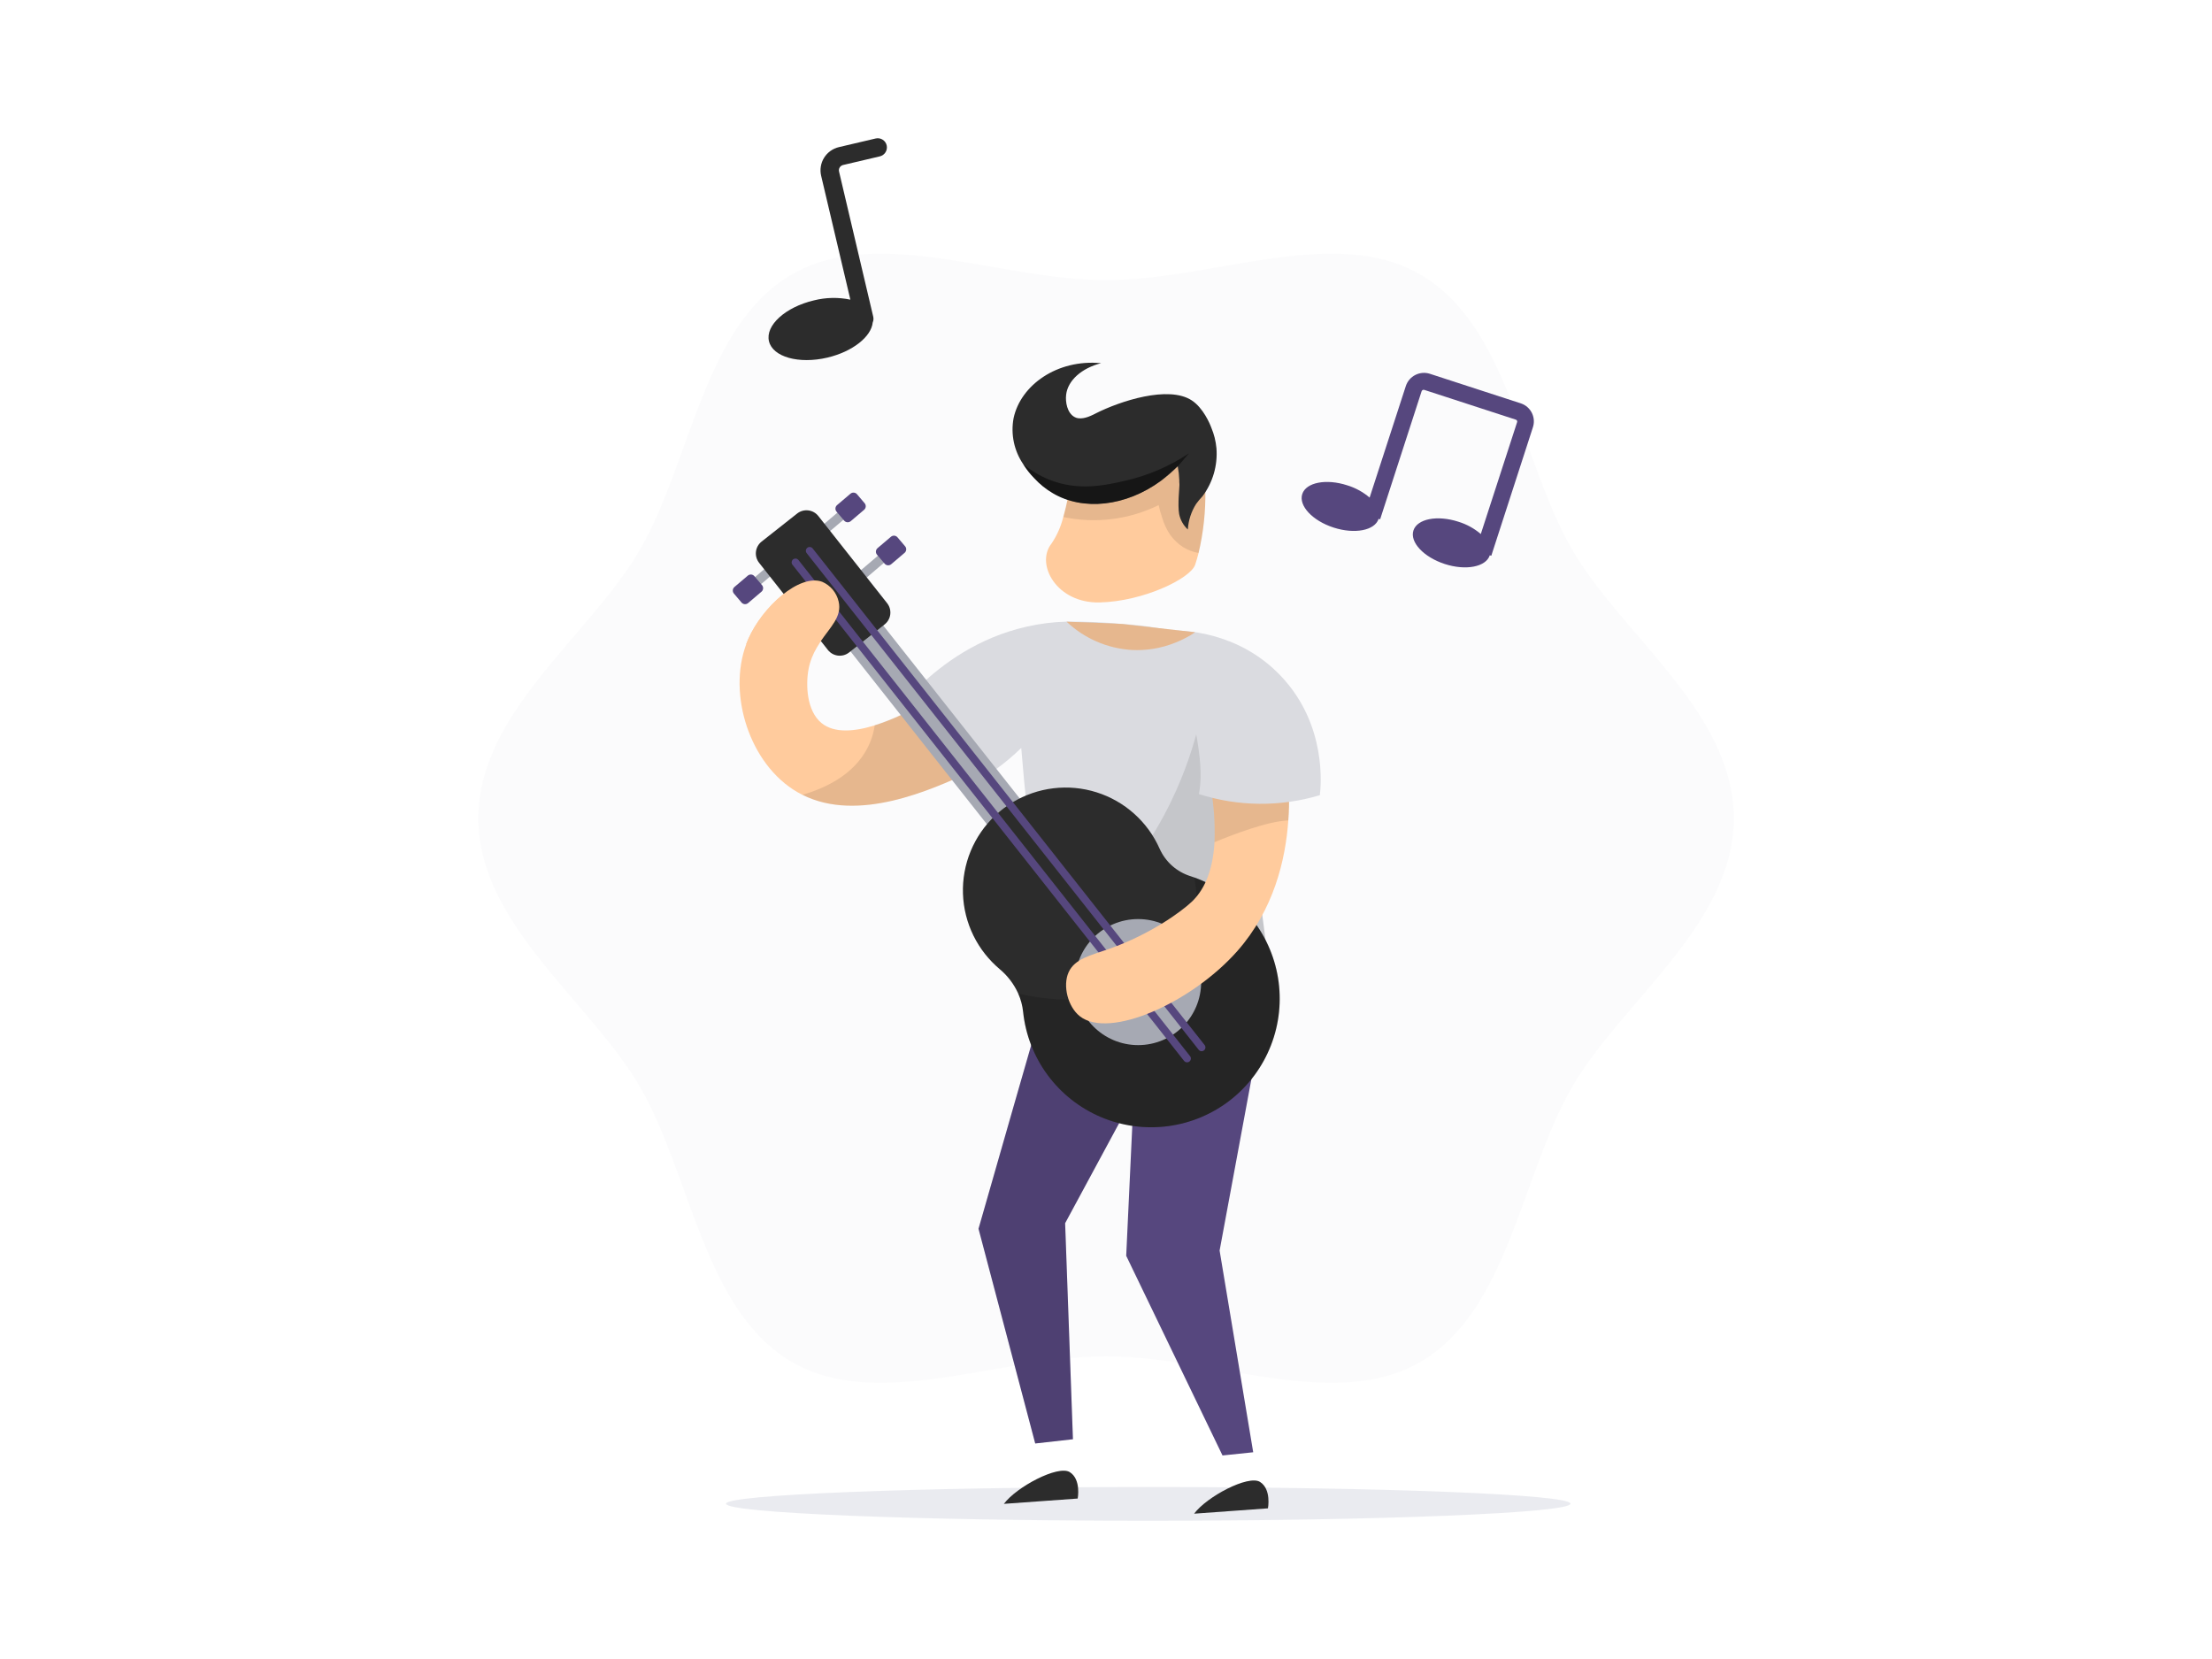 <svg xmlns="http://www.w3.org/2000/svg" width="800" height="600" fill="none" viewBox="0 0 800 600">
    <path d="M173 295.924C173 334.286 213.567 362.192 231.536 393.226C250.002 425.253 254.538 474.014 286.46 492.629C317.494 510.599 361.673 490.517 400.024 490.517C438.375 490.517 482.566 510.599 513.588 492.629C545.522 474.164 550.035 425.253 568.512 393.226C586.481 362.192 627.048 334.367 627.048 295.924C627.048 257.481 586.389 229.655 568.512 198.633C550.046 166.595 545.522 117.695 513.588 99.23C482.566 81.249 438.386 101.33 400.024 101.33C361.662 101.33 317.494 81.249 286.46 99.23C254.434 117.695 250.013 166.595 231.536 198.633C213.567 229.794 173 257.573 173 295.924Z" fill="#56477e" style="fill: #56477e; fill: #56477e;" opacity="0.02"/>
    <path d="M262.57 543.826C262.57 547.196 330.951 550 415.27 550C499.589 550 567.981 547.196 567.981 543.826C567.981 540.456 499.589 537.801 415.27 537.801C330.951 537.801 262.57 540.606 262.57 543.826Z" fill="#D6D8E2" opacity="0.5"/>
    <path d="M550.185 145.936L517.085 135.168C515.357 134.627 513.485 134.784 511.872 135.606C510.258 136.428 509.03 137.849 508.452 139.565L495.342 179.959C492.981 177.944 490.231 176.435 487.263 175.527C479.646 173.046 472.352 174.454 470.979 178.678C469.605 182.902 474.672 188.326 482.3 190.796C489.929 193.266 497.223 191.87 498.596 187.645L499.139 187.83L514.142 141.504C514.205 141.311 514.343 141.15 514.525 141.057C514.706 140.964 514.917 140.946 515.111 141.008L548.223 151.776C548.319 151.805 548.408 151.853 548.483 151.919C548.559 151.985 548.62 152.066 548.661 152.157C548.702 152.25 548.722 152.35 548.722 152.451C548.722 152.552 548.702 152.652 548.661 152.745L535.551 193.139C533.191 191.12 530.441 189.607 527.472 188.696C519.855 186.214 512.561 187.622 511.188 191.846C509.814 196.07 514.881 201.495 522.509 203.976C530.138 206.457 537.432 205.038 538.805 200.825L539.348 200.998L554.351 154.673C554.954 152.962 554.854 151.081 554.073 149.444C553.292 147.806 551.894 146.545 550.185 145.936Z" fill="#56477e" style="fill: #56477e; fill: #56477e;"/>
    <path d="M320.68 52.558C320.477 51.701 319.942 50.96 319.194 50.497C318.445 50.034 317.543 49.887 316.686 50.088L303.379 53.215C302.277 53.476 301.236 53.951 300.317 54.615C299.399 55.278 298.62 56.117 298.026 57.081C297.432 58.046 297.034 59.119 296.856 60.238C296.677 61.357 296.721 62.501 296.986 63.602L307.546 108.37C303.189 107.461 298.683 107.552 294.366 108.636C284.037 111.071 276.754 117.684 278.105 123.397C279.455 129.109 288.919 131.764 299.248 129.329C308.377 127.17 315.117 121.758 315.625 116.633C315.91 115.98 315.978 115.252 315.821 114.556L303.449 62.021C303.39 61.773 303.381 61.516 303.423 61.264C303.465 61.013 303.556 60.772 303.691 60.556C303.966 60.117 304.401 59.803 304.903 59.678L318.21 56.551C319.065 56.345 319.804 55.81 320.266 55.062C320.729 54.315 320.877 53.414 320.68 52.558Z" fill="#2c2c2c"/>
    <path d="M453.24 525.233L442.137 526.387L407.307 454.174C408.207 434.939 409.107 415.704 410.007 396.469L385.217 442.391C386.171 468.443 387.114 494.487 388.044 520.524L374.403 522.059C367.571 496.176 360.735 470.29 353.895 444.399C362.358 414.808 370.856 385.221 379.389 355.637L415.512 358.811L457.729 362.538C452.174 392.453 446.627 422.367 441.087 452.282L453.24 525.233Z" fill="#56477e" style="fill: #56477e; fill: #56477e;"/>
    <path d="M410.007 396.423L385.217 442.345C386.171 468.397 387.114 494.441 388.044 520.478L374.403 522.013C367.571 496.13 360.735 470.243 353.895 444.353C362.358 414.762 370.856 385.174 379.389 355.591L415.512 358.765L410.007 396.423Z" fill="black" opacity="0.1"/>
    <path d="M364.823 271.561L363.53 272.369C359.46 274.872 355.248 277.138 350.916 279.155C336.789 285.675 310.43 297.62 290.221 287.464C289.028 286.874 287.871 286.211 286.759 285.479C270.105 274.55 262.823 248.94 270.601 231.236C275.772 219.395 289.217 207.462 297.365 210.462C298.852 211.099 300.167 212.078 301.204 213.32C302.241 214.561 302.97 216.03 303.332 217.606C305.271 225.812 294.699 230.059 292.426 241.993C291.375 247.532 291.675 257.088 297.134 261.52C301.751 265.248 308.999 264.625 316.408 262.316C327.407 258.912 338.613 251.837 341.417 249.967C342.283 249.39 343.172 248.813 344.06 248.19C345.538 247.174 347.049 246.101 348.596 244.947C350.25 247.663 351.904 250.356 353.559 253.026C357.229 259.066 360.918 265.109 364.626 271.157C364.661 271.295 364.742 271.422 364.823 271.561Z" fill="#FFCB9D" style="fill: #FFCB9D; fill: #FFCB9D;"/>
    <path d="M364.593 271.156C364.235 271.549 363.889 271.953 363.531 272.368C359.461 274.872 355.249 277.138 350.917 279.154C336.791 285.675 310.431 297.62 290.223 287.464C310.246 281.578 315.301 269.818 316.375 262.258C327.373 258.854 338.58 251.779 341.384 249.909C342.25 249.332 343.138 248.755 344.027 248.132L353.525 253.025C357.195 259.065 360.885 265.109 364.593 271.156Z" fill="black" opacity="0.1"/>
    <path d="M434.625 157.477C434.971 161.32 435.444 166.964 435.779 173.923C435.836 175.47 435.906 176.831 435.929 177.27C436.056 184.917 435.235 192.55 433.482 199.994C433.101 201.472 432.709 202.868 432.247 204.241C430.493 209.308 413.435 217.502 397.739 217.883C382.044 218.264 374.426 203.976 380.266 196.624C382.256 193.699 383.703 190.438 384.536 186.999C385.804 182.455 386.749 177.827 387.364 173.15C387.779 170.472 387.929 168.718 387.929 168.718L398.709 156.577L427.931 152.63C428.254 157.593 430.008 160.812 431.612 160.916C433.217 161.02 434.405 158.077 434.625 157.477Z" fill="#FFCB9D" style="fill: #FFCB9D; fill: #FFCB9D;"/>
    <path d="M434.623 157.477C434.969 161.32 435.442 166.964 435.777 173.923C435.834 175.47 435.904 176.831 435.927 177.27C436.066 184.917 435.244 192.552 433.48 199.994C431.505 199.649 429.614 198.932 427.906 197.882C426.053 196.696 424.447 195.164 423.174 193.37C421.878 191.426 420.893 189.292 420.254 187.045C419.763 185.613 419.358 184.152 419.042 182.671C408.373 187.921 396.252 189.445 384.615 186.999C385.871 182.453 386.808 177.826 387.42 173.15C387.847 170.472 387.985 168.707 387.985 168.707L398.776 156.577L428.01 152.63C428.321 157.593 430.064 160.824 431.668 160.928C433.272 161.032 434.403 158.077 434.623 157.477Z" fill="black" opacity="0.1"/>
    <path d="M370.028 167.83C371.2 169.702 372.574 171.44 374.125 173.011C376.047 175.094 378.263 176.882 380.704 178.32C391.679 184.853 407.144 183.214 419.851 173.9C422.005 172.32 424.028 170.568 425.898 168.661H425.968C425.978 168.68 425.983 168.702 425.983 168.724C425.983 168.746 425.978 168.768 425.968 168.787C426.265 170.364 426.443 171.962 426.499 173.565C426.499 174.316 426.499 174.523 426.556 175.02V175.516C426.556 176.393 425.875 182.602 426.452 185.903C426.889 188.05 427.987 190.008 429.592 191.5C429.799 188.221 430.827 185.046 432.581 182.267C433.289 181.295 434.06 180.37 434.889 179.498C438.635 174.504 440.432 168.317 439.944 162.094C439.712 159.547 439.089 157.052 438.097 154.696C437.532 153.138 435.131 147.529 431.046 144.828C422.598 139.242 404.94 145.151 396.423 149.445C394.922 150.206 392.337 151.591 389.96 151.268C389.482 151.21 389.022 151.052 388.609 150.807C385.966 149.387 385.251 145.359 385.586 142.728C386.209 137.569 391.195 133.149 398.223 131.348C382.343 129.813 369.07 139.323 366.566 151.291C365.507 157.045 366.75 162.984 370.028 167.83Z" fill="#2c2c2c"/>
    <path d="M370.029 167.83C371.201 169.702 372.575 171.44 374.126 173.012C376.048 175.094 378.264 176.882 380.705 178.321C391.68 184.853 407.145 183.214 419.852 173.9C422.876 171.257 425.461 169.007 425.9 168.661H425.969L430.02 163.952C423.061 168.594 415.319 171.938 407.168 173.82C399.967 175.458 389.949 177.79 379.216 173.381C375.892 172.003 372.795 170.132 370.029 167.83Z" fill="black" opacity="0.5"/>
    <path d="M362.977 543.895L389.763 541.967C389.763 541.967 391.091 535.043 386.89 532.411C382.689 529.78 367.604 537.743 363.023 543.952" fill="#2c2c2c"/>
    <path d="M431.83 547.449L458.571 545.51C458.571 545.51 459.886 538.586 455.697 535.954C451.508 533.323 436.4 541.286 431.83 547.495" fill="#2c2c2c"/>
    <path d="M453.897 311.366C456.298 328.639 458.464 345.619 460.395 362.308C443.222 362.469 429.58 361.892 420.001 361.327C415.385 361.038 407.987 360.507 393.214 359.457L374.287 358.118C374.772 354.529 375.187 350.317 375.441 345.573C375.556 343.265 375.649 340.853 375.672 338.314C375.776 326.773 374.518 318.925 373.294 308.826C372.14 299.813 370.663 286.772 369.347 270.499C363.742 275.988 357.366 280.63 350.42 284.279C341.05 274.138 334.953 261.409 332.924 247.751C340.714 240.4 353.582 230.578 371.471 226.608C376.163 225.544 380.949 224.945 385.759 224.819C392.462 224.755 399.165 225.032 405.84 225.65C414.613 226.195 423.305 227.658 431.773 230.013C437.247 231.454 442.481 233.69 447.307 236.649C450.599 238.726 453.69 241.106 456.54 243.758C463.177 250.28 468.138 258.31 471.001 267.163C472.743 272.473 473.904 277.957 474.463 283.517C471.023 283.392 467.577 283.527 464.157 283.921C459.446 284.44 454.804 285.457 450.308 286.956C451.554 295.012 452.751 303.148 453.897 311.366Z" fill="#DADBE0"/>
    <path d="M453.897 311.366C456.298 328.639 458.464 345.619 460.395 362.308C443.222 362.469 429.58 361.892 420.001 361.327C415.385 361.038 407.987 360.507 393.214 359.457L374.287 358.118C374.772 354.529 375.187 350.317 375.441 345.573C388.356 336.548 409.51 318.902 423.625 289.68C428.373 279.852 431.956 269.502 434.301 258.842C434.578 258.288 439.91 248.063 449.881 247.301C459.414 246.586 469.385 254.838 470.978 267.163C472.72 272.473 473.881 277.957 474.44 283.517C471 283.392 467.554 283.527 464.134 283.921C459.423 284.44 454.781 285.457 450.285 286.956C451.547 295.012 452.751 303.148 453.897 311.366Z" fill="black" opacity="0.1"/>
    <path d="M307.672 185.738C308.381 185.136 308.467 184.072 307.865 183.363C307.262 182.654 306.199 182.568 305.489 183.17L293.38 193.462C292.671 194.064 292.584 195.128 293.187 195.837C293.79 196.546 294.853 196.632 295.562 196.03L307.672 185.738Z" fill="#A6A9B3"/>
    <path d="M312.708 181.998L309.951 178.753C309.348 178.044 308.285 177.958 307.575 178.561L302.739 182.671C302.03 183.274 301.943 184.337 302.546 185.046L305.304 188.291C305.906 189.001 306.97 189.087 307.679 188.484L312.516 184.374C313.225 183.771 313.311 182.708 312.708 181.998Z" fill="#56477e" style="fill: #56477e; fill: #56477e;"/>
    <path d="M270.455 210.919C269.746 211.522 269.66 212.585 270.262 213.294C270.865 214.004 271.928 214.09 272.637 213.487L284.747 203.196C285.456 202.593 285.542 201.53 284.94 200.821C284.337 200.111 283.274 200.025 282.565 200.628L270.455 210.919Z" fill="#A6A9B3"/>
    <path d="M265.428 214.669L268.186 217.914C268.789 218.623 269.852 218.709 270.561 218.106L275.398 213.996C276.107 213.393 276.194 212.33 275.591 211.621L272.833 208.376C272.23 207.666 271.167 207.58 270.458 208.183L265.621 212.293C264.912 212.896 264.826 213.959 265.428 214.669Z" fill="#56477e" style="fill: #56477e; fill: #56477e;"/>
    <path d="M322.322 201.322C323.031 200.72 323.118 199.656 322.515 198.947C321.912 198.238 320.849 198.152 320.14 198.755L308.03 209.046C307.321 209.649 307.235 210.712 307.838 211.421C308.44 212.13 309.504 212.217 310.213 211.614L322.322 201.322Z" fill="#A6A9B3"/>
    <path d="M327.345 197.57L324.587 194.325C323.985 193.616 322.921 193.53 322.212 194.132L317.375 198.243C316.666 198.845 316.58 199.909 317.183 200.618L319.94 203.863C320.543 204.572 321.606 204.658 322.316 204.056L327.152 199.945C327.861 199.342 327.948 198.279 327.345 197.57Z" fill="#56477e" style="fill: #56477e; fill: #56477e;"/>
    <path d="M299.857 209.125L295.508 212.557C293.437 214.191 293.083 217.196 294.718 219.267L362.79 305.524C364.425 307.596 367.43 307.95 369.501 306.315L373.85 302.883C375.921 301.248 376.275 298.244 374.64 296.172L306.568 209.915C304.933 207.844 301.929 207.49 299.857 209.125Z" fill="#A6A9B3"/>
    <path d="M445.046 397.785C438.498 402.915 430.694 406.197 422.448 407.289C414.201 408.381 405.813 407.244 398.155 403.996C390.497 400.748 383.849 395.507 378.903 388.819C373.956 382.131 370.892 374.24 370.029 365.966C369.789 363.662 369.185 361.411 368.24 359.296C366.691 355.877 364.387 352.854 361.5 350.455C359.584 348.831 357.832 347.022 356.272 345.054C352.997 340.916 350.641 336.129 349.36 331.01C348.079 325.891 347.903 320.558 348.843 315.365C349.784 310.173 351.819 305.24 354.814 300.896C357.809 296.551 361.695 292.895 366.214 290.169C370.732 287.443 375.779 285.711 381.019 285.087C386.259 284.463 391.571 284.963 396.603 286.552C401.635 288.142 406.27 290.784 410.201 294.305C414.133 297.825 417.269 302.142 419.402 306.968C420.46 309.322 422.006 311.425 423.938 313.136C425.87 314.847 428.143 316.128 430.608 316.894C431.047 317.032 431.485 317.182 431.912 317.344C439.75 320.141 446.695 324.988 452.024 331.38C457.352 337.773 460.87 345.476 462.211 353.69C463.552 361.903 462.667 370.325 459.648 378.081C456.629 385.836 451.587 392.64 445.046 397.785Z" fill="#2c2c2c"/>
    <path d="M445.046 397.785C438.498 402.915 430.694 406.197 422.448 407.289C414.202 408.382 405.813 407.245 398.155 403.996C390.497 400.748 383.849 395.507 378.903 388.819C373.956 382.131 370.892 374.24 370.029 365.966C369.789 363.662 369.185 361.411 368.24 359.296C372.907 360.424 377.666 361.127 382.459 361.396C393.319 361.996 413.793 363.139 425.161 350.109C435.375 338.372 432.697 321.476 431.924 317.309C439.768 320.105 446.72 324.953 452.053 331.348C457.386 337.744 460.907 345.453 462.247 353.673C463.587 361.892 462.698 370.32 459.673 378.079C456.647 385.837 451.596 392.643 445.046 397.785Z" fill="black" opacity="0.15"/>
    <path d="M411.622 377.98C424.21 377.98 434.415 367.775 434.415 355.187C434.415 342.598 424.21 332.393 411.622 332.393C399.033 332.393 388.828 342.598 388.828 355.187C388.828 367.775 399.033 377.98 411.622 377.98Z" fill="#A6A9B3"/>
    <path d="M288.297 185.727L275.441 195.872C273.075 197.74 272.67 201.173 274.538 203.539L299.419 235.067C301.287 237.434 304.72 237.838 307.086 235.97L319.942 225.825C322.308 223.957 322.713 220.524 320.845 218.158L295.964 186.63C294.096 184.264 290.664 183.859 288.297 185.727Z" fill="#2c2c2c"/>
    <path d="M288.709 202.453C288.473 202.197 288.149 202.039 287.801 202.011C287.454 201.984 287.109 202.088 286.835 202.304C286.561 202.519 286.379 202.83 286.324 203.175C286.269 203.519 286.346 203.871 286.54 204.161L428.298 383.763C428.535 384.019 428.859 384.177 429.207 384.204C429.554 384.232 429.899 384.127 430.173 383.912C430.447 383.696 430.629 383.385 430.684 383.041C430.739 382.697 430.662 382.345 430.468 382.055L288.709 202.453Z" fill="#56477e" style="fill: #56477e; fill: #56477e;"/>
    <path d="M435.663 377.946L293.904 198.344C293.678 198.058 293.347 197.873 292.985 197.831C292.622 197.789 292.258 197.893 291.971 198.119C291.685 198.346 291.501 198.677 291.458 199.039C291.416 199.402 291.52 199.766 291.746 200.052L433.505 379.654C433.616 379.797 433.753 379.916 433.911 380.006C434.068 380.095 434.241 380.152 434.42 380.173C434.6 380.195 434.782 380.18 434.955 380.131C435.129 380.081 435.291 379.998 435.432 379.885C435.576 379.773 435.695 379.634 435.785 379.476C435.874 379.318 435.931 379.144 435.952 378.964C435.974 378.783 435.959 378.6 435.91 378.426C435.86 378.251 435.776 378.088 435.663 377.946Z" fill="#56477e" style="fill: #56477e; fill: #56477e;"/>
    <path d="M281.129 231.848C286.314 231.537 291.515 231.625 296.686 232.113C300.333 226.724 304.592 223.007 303.299 217.537C302.938 215.962 302.208 214.495 301.171 213.255C300.134 212.015 298.819 211.039 297.333 210.405C289.185 207.427 275.739 219.36 270.569 231.178C270.315 231.779 270.073 232.39 269.842 233.002C273.571 232.346 277.344 231.96 281.129 231.848Z" fill="#FFCB9D" style="fill: #FFCB9D; fill: #FFCB9D;"/>
    <path d="M465.935 296.708C464.92 311.158 460.626 329.023 447.573 343.877C431.07 362.608 401.178 375.995 390.503 367.513C386.233 364.108 384.271 356.537 386.475 351.632C388.679 346.727 394.473 345.527 401.201 343.15C416.124 337.875 427.33 329.635 431.024 326.127C434.982 322.353 438.583 315.982 439.241 304.603C439.511 297.756 439.016 290.9 437.764 284.163C437.694 283.736 437.613 283.309 437.533 282.871C437.14 280.736 436.713 278.52 436.182 276.188L440.153 275.658L454.96 273.673L464.92 272.334C465.485 276.061 465.866 279.824 466.074 283.598C466.074 284.752 466.154 285.848 466.178 286.991C466.258 289.98 466.212 293.246 465.935 296.708Z" fill="#FFCB9D" style="fill: #FFCB9D; fill: #FFCB9D;"/>
    <path d="M465.936 296.709C458.342 297.043 446.074 301.752 439.241 304.603C439.512 297.756 439.016 290.9 437.764 284.163C437.695 283.736 437.614 283.309 437.533 282.871L440.153 275.658L441.411 272.195L454.96 273.673L459.692 274.18C459.692 274.18 462.889 278.612 466.063 283.598C466.063 284.752 466.143 285.848 466.167 286.991C466.259 289.98 466.213 293.246 465.936 296.709Z" fill="black" opacity="0.1"/>
    <path d="M423.557 228.039C426.857 227.958 447.447 227.855 463.223 244.451C480.085 262.201 477.707 284.59 477.338 287.591C463.056 291.879 447.809 291.738 433.609 287.187C434.775 280.436 435.548 270.833 423.557 228.039Z" fill="#DADBE0"/>
    <path d="M405.841 225.673C399.047 225.327 392.35 225.05 385.748 224.842C392.12 230.872 400.399 234.485 409.153 235.056C414.488 235.358 419.824 234.496 424.791 232.529C426.788 231.757 428.718 230.823 430.562 229.736L432.224 228.662L405.841 225.673Z" fill="#FFCB9D" style="fill: #FFCB9D; fill: #FFCB9D;"/>
    <path d="M405.841 225.673C399.047 225.327 392.35 225.05 385.748 224.842C392.12 230.872 400.399 234.485 409.153 235.056C414.488 235.358 419.824 234.496 424.791 232.529C426.788 231.757 428.718 230.823 430.562 229.736L432.224 228.662L405.841 225.673Z" fill="black" opacity="0.1"/>
</svg>
